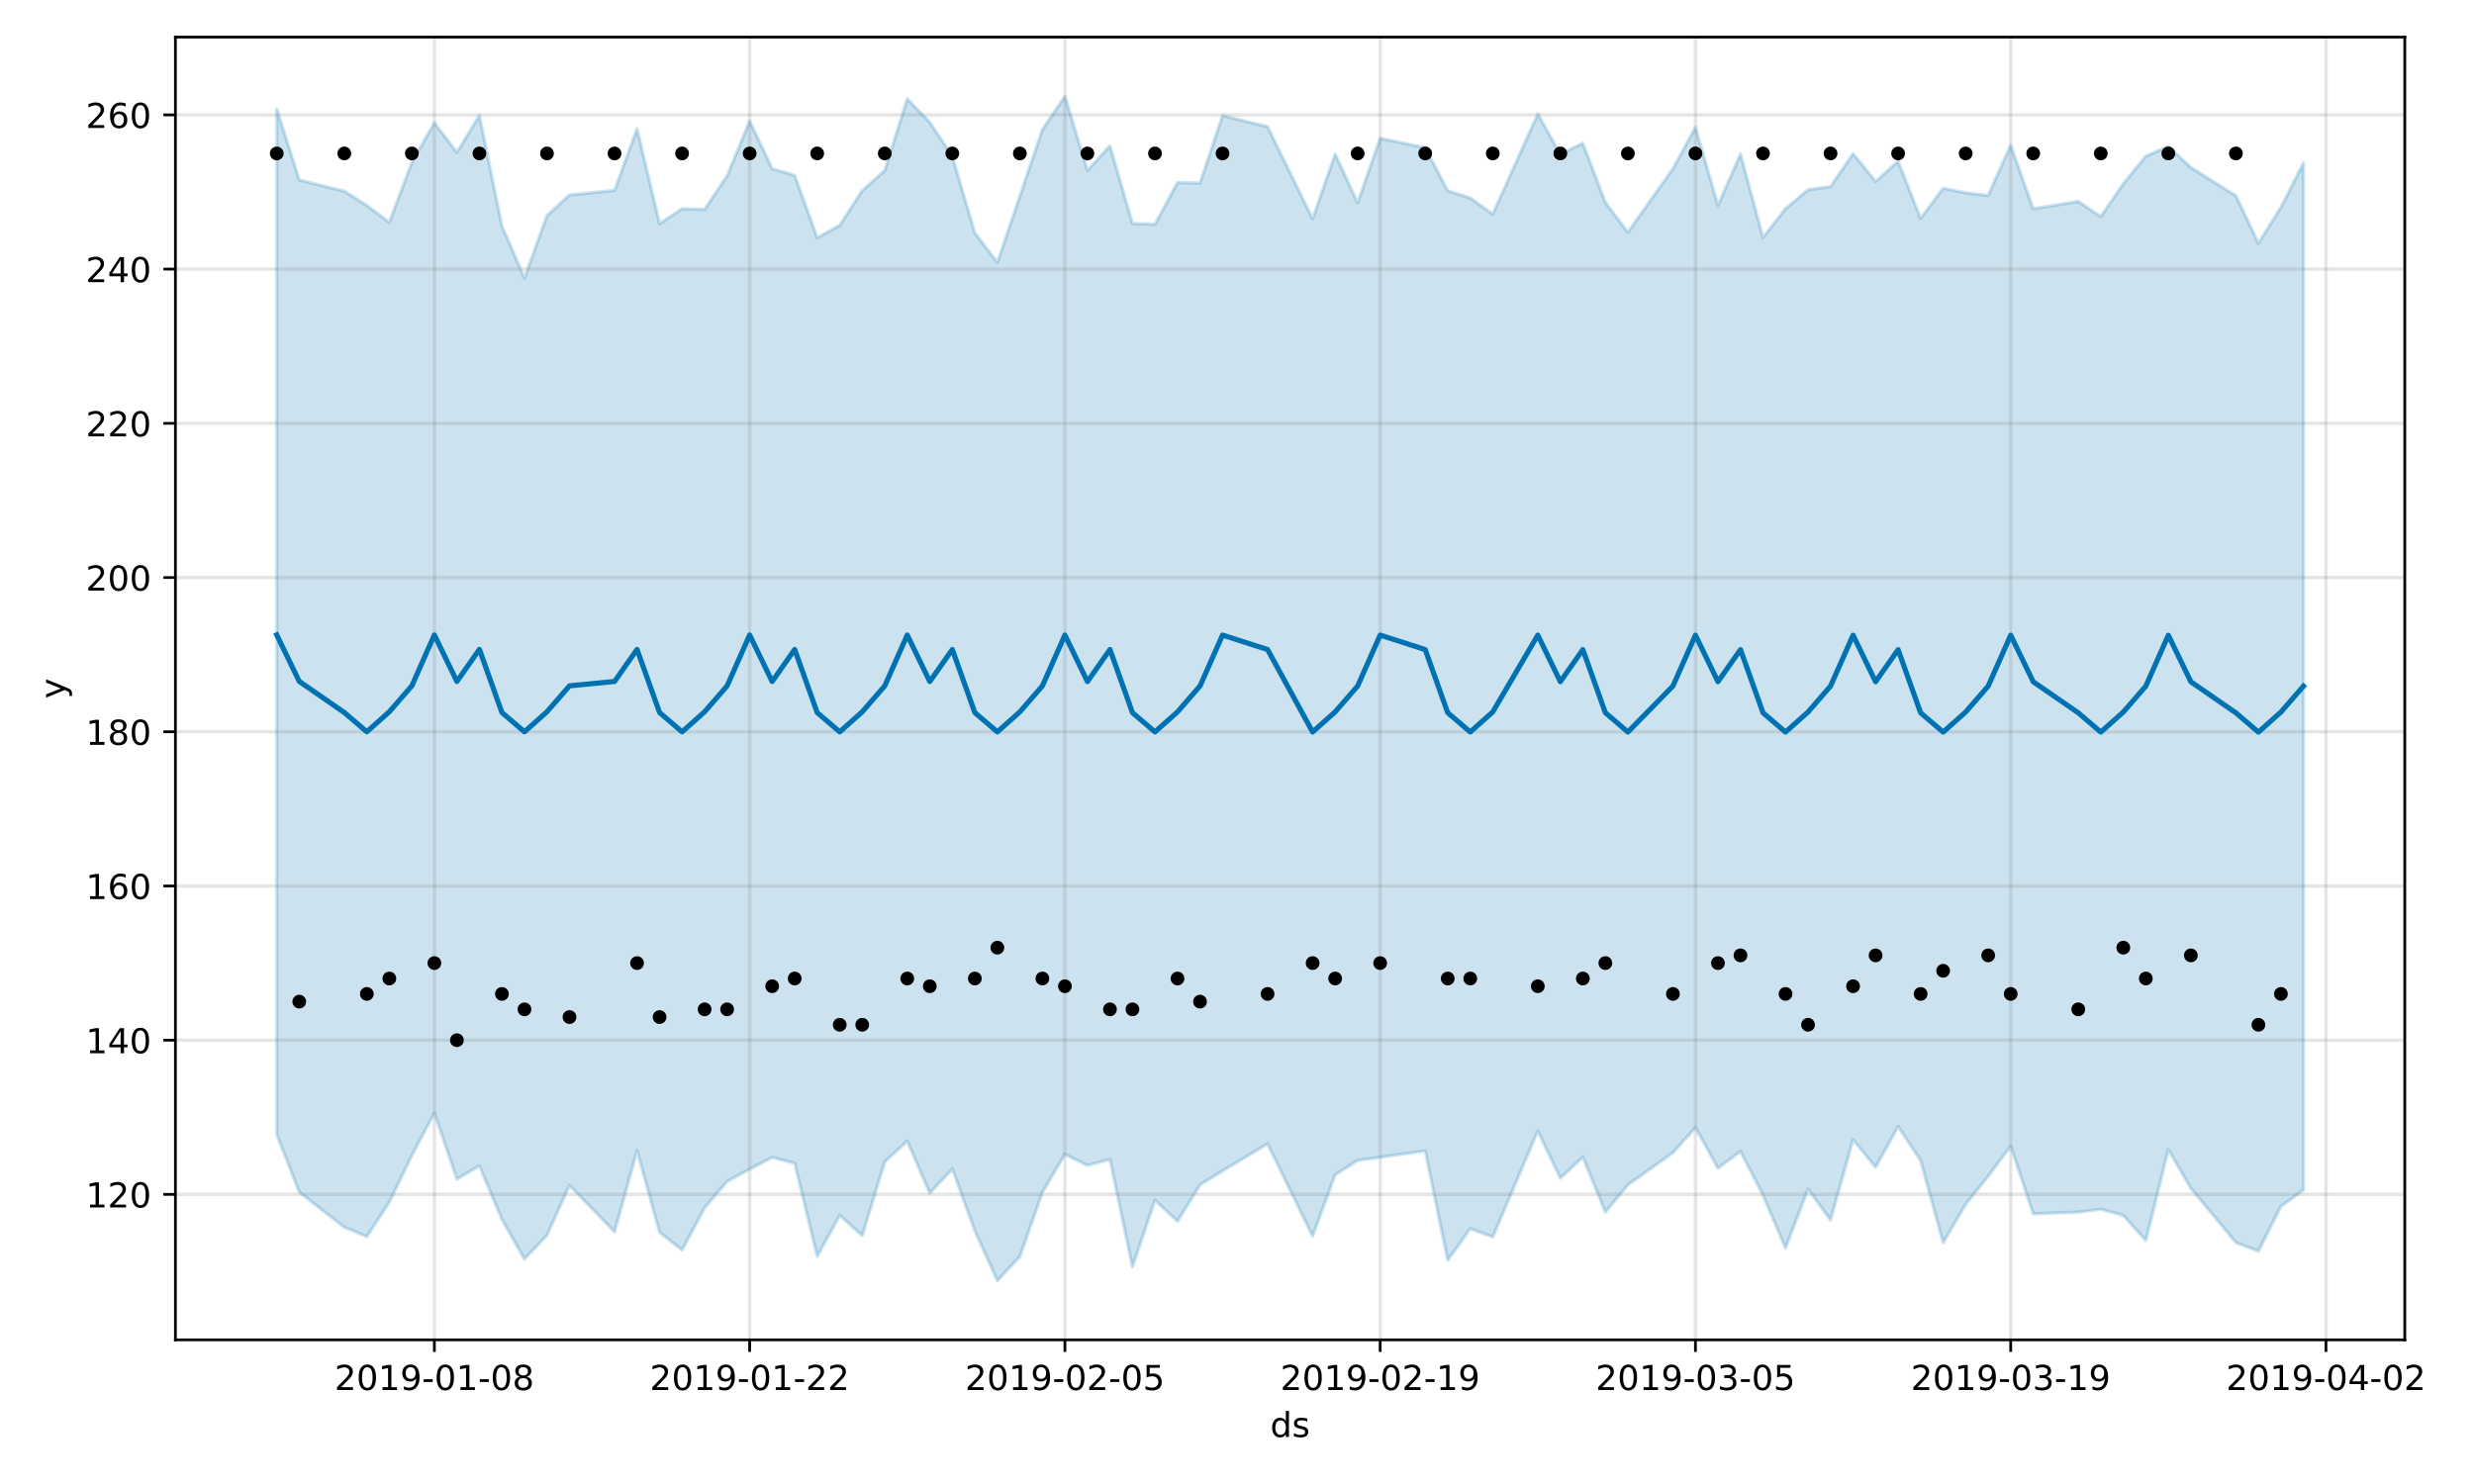 <?xml version="1.0" encoding="utf-8" standalone="no"?>
<!DOCTYPE svg PUBLIC "-//W3C//DTD SVG 1.1//EN"
  "http://www.w3.org/Graphics/SVG/1.1/DTD/svg11.dtd">
<!-- Created with matplotlib (https://matplotlib.org/) -->
<svg height="432pt" version="1.1" viewBox="0 0 720 432" width="720pt" xmlns="http://www.w3.org/2000/svg" xmlns:xlink="http://www.w3.org/1999/xlink">
 <defs>
  <style type="text/css">
*{stroke-linecap:butt;stroke-linejoin:round;}
  </style>
 </defs>
 <g id="figure_1">
  <g id="patch_1">
   <path d="M 0 432 
L 720 432 
L 720 0 
L 0 0 
z
" style="fill:#ffffff;"/>
  </g>
  <g id="axes_1">
   <g id="patch_2">
    <path d="M 51.05 390.04 
L 699.857 390.04 
L 699.857 10.8 
L 51.05 10.8 
z
" style="fill:#ffffff;"/>
   </g>
   <g id="PolyCollection_1">
    <defs>
     <path d="M 80.541 -400.246 
L 80.541 -101.744 
L 87.095 -84.964 
L 100.202 -74.728 
L 106.756 -72.025 
L 113.309 -82.047 
L 119.863 -95.658 
L 126.417 -107.976 
L 132.97 -88.748 
L 139.524 -92.64 
L 146.077 -76.992 
L 152.631 -65.484 
L 159.185 -72.418 
L 165.738 -86.935 
L 178.845 -73.417 
L 185.399 -97.003 
L 191.953 -73.275 
L 198.506 -68.103 
L 205.06 -80.403 
L 211.613 -88.069 
L 218.167 -91.635 
L 224.721 -95.067 
L 231.274 -93.361 
L 237.828 -66.277 
L 244.381 -78.182 
L 250.935 -72.299 
L 257.489 -93.784 
L 264.042 -99.8 
L 270.596 -84.664 
L 277.15 -91.705 
L 283.703 -73.692 
L 290.257 -59.198 
L 296.81 -66.198 
L 303.364 -84.886 
L 309.918 -95.99 
L 316.471 -92.746 
L 323.025 -94.492 
L 329.578 -63.198 
L 336.132 -82.6 
L 342.686 -76.492 
L 349.239 -87.087 
L 355.793 -91.146 
L 368.9 -99.006 
L 382.007 -72.146 
L 388.561 -90 
L 395.114 -94.192 
L 401.668 -95.125 
L 414.775 -96.935 
L 421.329 -65.129 
L 427.883 -74.339 
L 434.436 -71.908 
L 447.543 -102.754 
L 454.097 -89.004 
L 460.651 -95.179 
L 467.204 -79.158 
L 473.758 -87.068 
L 486.865 -96.43 
L 493.419 -103.742 
L 499.972 -91.936 
L 506.526 -96.835 
L 513.079 -84.094 
L 519.633 -68.668 
L 526.187 -85.842 
L 532.74 -76.861 
L 539.294 -100.24 
L 545.847 -92.221 
L 552.401 -104.037 
L 558.955 -94.17 
L 565.508 -70.238 
L 572.062 -81.385 
L 578.616 -89.575 
L 585.169 -98.346 
L 591.723 -78.654 
L 604.83 -79.129 
L 611.384 -79.983 
L 617.937 -78.183 
L 624.491 -70.897 
L 631.044 -97.309 
L 637.598 -86.112 
L 650.705 -70.274 
L 657.259 -67.782 
L 663.812 -80.819 
L 670.366 -85.592 
L 670.366 -384.555 
L 670.366 -384.555 
L 663.812 -371.641 
L 657.259 -361.194 
L 650.705 -375.028 
L 637.598 -383.24 
L 631.044 -389.402 
L 624.491 -386.534 
L 617.937 -378.523 
L 611.384 -368.945 
L 604.83 -373.378 
L 591.723 -371.218 
L 585.169 -389.744 
L 578.616 -375.116 
L 572.062 -375.868 
L 565.508 -377.201 
L 558.955 -368.427 
L 552.401 -385.076 
L 545.847 -379.188 
L 539.294 -387.247 
L 532.74 -377.661 
L 526.187 -376.771 
L 519.633 -371.258 
L 513.079 -362.865 
L 506.526 -387.188 
L 499.972 -372.211 
L 493.419 -394.933 
L 486.865 -382.901 
L 473.758 -364.379 
L 467.204 -373.068 
L 460.651 -390.302 
L 454.097 -387.116 
L 447.543 -398.853 
L 434.436 -369.667 
L 427.883 -374.386 
L 421.329 -376.451 
L 414.775 -388.996 
L 401.668 -391.748 
L 395.114 -372.957 
L 388.561 -387.158 
L 382.007 -368.308 
L 368.9 -395.122 
L 355.793 -398.355 
L 349.239 -378.703 
L 342.686 -378.865 
L 336.132 -366.714 
L 329.578 -366.95 
L 323.025 -389.535 
L 316.471 -382.388 
L 309.918 -403.962 
L 303.364 -394.292 
L 296.81 -374.884 
L 290.257 -355.607 
L 283.703 -364.241 
L 277.15 -386.495 
L 270.596 -396.408 
L 264.042 -403.202 
L 257.489 -382.377 
L 250.935 -376.537 
L 244.381 -366.411 
L 237.828 -362.792 
L 231.274 -380.96 
L 224.721 -382.883 
L 218.167 -396.755 
L 211.613 -380.832 
L 205.06 -371.04 
L 198.506 -371.223 
L 191.953 -366.923 
L 185.399 -394.513 
L 178.845 -376.581 
L 165.738 -375.25 
L 159.185 -369.226 
L 152.631 -351.076 
L 146.077 -366.209 
L 139.524 -398.367 
L 132.97 -387.618 
L 126.417 -396.272 
L 119.863 -384.713 
L 113.309 -367.256 
L 106.756 -372.205 
L 100.202 -376.347 
L 87.095 -379.628 
L 80.541 -400.246 
z
" id="m5b56ae80ff" style="stroke:#0072b2;stroke-opacity:0.2;"/>
    </defs>
    <g clip-path="url(#p02a02ecfb0)">
     <use style="fill:#0072b2;fill-opacity:0.2;stroke:#0072b2;stroke-opacity:0.2;" x="0" xlink:href="#m5b56ae80ff" y="432"/>
    </g>
   </g>
   <g id="matplotlib.axis_1">
    <g id="xtick_1">
     <g id="line2d_1">
      <path clip-path="url(#p02a02ecfb0)" d="M 126.417 390.04 
L 126.417 10.8 
" style="fill:none;stroke:#808080;stroke-linecap:square;stroke-opacity:0.2;"/>
     </g>
     <g id="line2d_2">
      <defs>
       <path d="M 0 0 
L 0 3.5 
" id="m7096066715" style="stroke:#000000;stroke-width:0.8;"/>
      </defs>
      <g>
       <use style="stroke:#000000;stroke-width:0.8;" x="126.417" xlink:href="#m7096066715" y="390.04"/>
      </g>
     </g>
     <g id="text_1">
      <!-- 2019-01-08 -->
      <defs>
       <path d="M 19.188 8.297 
L 53.609 8.297 
L 53.609 0 
L 7.328 0 
L 7.328 8.297 
Q 12.938 14.109 22.625 23.891 
Q 32.328 33.688 34.812 36.531 
Q 39.547 41.844 41.422 45.531 
Q 43.312 49.219 43.312 52.781 
Q 43.312 58.594 39.234 62.25 
Q 35.156 65.922 28.609 65.922 
Q 23.969 65.922 18.812 64.312 
Q 13.672 62.703 7.812 59.422 
L 7.812 69.391 
Q 13.766 71.781 18.938 73 
Q 24.125 74.219 28.422 74.219 
Q 39.75 74.219 46.484 68.547 
Q 53.219 62.891 53.219 53.422 
Q 53.219 48.922 51.531 44.891 
Q 49.859 40.875 45.406 35.406 
Q 44.188 33.984 37.641 27.219 
Q 31.109 20.453 19.188 8.297 
z
" id="DejaVuSans-50"/>
       <path d="M 31.781 66.406 
Q 24.172 66.406 20.328 58.906 
Q 16.5 51.422 16.5 36.375 
Q 16.5 21.391 20.328 13.891 
Q 24.172 6.391 31.781 6.391 
Q 39.453 6.391 43.281 13.891 
Q 47.125 21.391 47.125 36.375 
Q 47.125 51.422 43.281 58.906 
Q 39.453 66.406 31.781 66.406 
z
M 31.781 74.219 
Q 44.047 74.219 50.516 64.516 
Q 56.984 54.828 56.984 36.375 
Q 56.984 17.969 50.516 8.266 
Q 44.047 -1.422 31.781 -1.422 
Q 19.531 -1.422 13.062 8.266 
Q 6.594 17.969 6.594 36.375 
Q 6.594 54.828 13.062 64.516 
Q 19.531 74.219 31.781 74.219 
z
" id="DejaVuSans-48"/>
       <path d="M 12.406 8.297 
L 28.516 8.297 
L 28.516 63.922 
L 10.984 60.406 
L 10.984 69.391 
L 28.422 72.906 
L 38.281 72.906 
L 38.281 8.297 
L 54.391 8.297 
L 54.391 0 
L 12.406 0 
z
" id="DejaVuSans-49"/>
       <path d="M 10.984 1.516 
L 10.984 10.5 
Q 14.703 8.734 18.5 7.812 
Q 22.312 6.891 25.984 6.891 
Q 35.75 6.891 40.891 13.453 
Q 46.047 20.016 46.781 33.406 
Q 43.953 29.203 39.594 26.953 
Q 35.25 24.703 29.984 24.703 
Q 19.047 24.703 12.672 31.312 
Q 6.297 37.938 6.297 49.422 
Q 6.297 60.641 12.938 67.422 
Q 19.578 74.219 30.609 74.219 
Q 43.266 74.219 49.922 64.516 
Q 56.594 54.828 56.594 36.375 
Q 56.594 19.141 48.406 8.859 
Q 40.234 -1.422 26.422 -1.422 
Q 22.703 -1.422 18.891 -0.688 
Q 15.094 0.047 10.984 1.516 
z
M 30.609 32.422 
Q 37.25 32.422 41.125 36.953 
Q 45.016 41.5 45.016 49.422 
Q 45.016 57.281 41.125 61.844 
Q 37.25 66.406 30.609 66.406 
Q 23.969 66.406 20.094 61.844 
Q 16.219 57.281 16.219 49.422 
Q 16.219 41.5 20.094 36.953 
Q 23.969 32.422 30.609 32.422 
z
" id="DejaVuSans-57"/>
       <path d="M 4.891 31.391 
L 31.203 31.391 
L 31.203 23.391 
L 4.891 23.391 
z
" id="DejaVuSans-45"/>
       <path d="M 31.781 34.625 
Q 24.75 34.625 20.719 30.859 
Q 16.703 27.094 16.703 20.516 
Q 16.703 13.922 20.719 10.156 
Q 24.75 6.391 31.781 6.391 
Q 38.812 6.391 42.859 10.172 
Q 46.922 13.969 46.922 20.516 
Q 46.922 27.094 42.891 30.859 
Q 38.875 34.625 31.781 34.625 
z
M 21.922 38.812 
Q 15.578 40.375 12.031 44.719 
Q 8.5 49.078 8.5 55.328 
Q 8.5 64.062 14.719 69.141 
Q 20.953 74.219 31.781 74.219 
Q 42.672 74.219 48.875 69.141 
Q 55.078 64.062 55.078 55.328 
Q 55.078 49.078 51.531 44.719 
Q 48 40.375 41.703 38.812 
Q 48.828 37.156 52.797 32.312 
Q 56.781 27.484 56.781 20.516 
Q 56.781 9.906 50.312 4.234 
Q 43.844 -1.422 31.781 -1.422 
Q 19.734 -1.422 13.25 4.234 
Q 6.781 9.906 6.781 20.516 
Q 6.781 27.484 10.781 32.312 
Q 14.797 37.156 21.922 38.812 
z
M 18.312 54.391 
Q 18.312 48.734 21.844 45.562 
Q 25.391 42.391 31.781 42.391 
Q 38.141 42.391 41.719 45.562 
Q 45.312 48.734 45.312 54.391 
Q 45.312 60.062 41.719 63.234 
Q 38.141 66.406 31.781 66.406 
Q 25.391 66.406 21.844 63.234 
Q 18.312 60.062 18.312 54.391 
z
" id="DejaVuSans-56"/>
      </defs>
      <g transform="translate(97.359 404.638)scale(0.1 -0.1)">
       <use xlink:href="#DejaVuSans-50"/>
       <use x="63.623" xlink:href="#DejaVuSans-48"/>
       <use x="127.246" xlink:href="#DejaVuSans-49"/>
       <use x="190.869" xlink:href="#DejaVuSans-57"/>
       <use x="254.492" xlink:href="#DejaVuSans-45"/>
       <use x="290.576" xlink:href="#DejaVuSans-48"/>
       <use x="354.199" xlink:href="#DejaVuSans-49"/>
       <use x="417.822" xlink:href="#DejaVuSans-45"/>
       <use x="453.906" xlink:href="#DejaVuSans-48"/>
       <use x="517.529" xlink:href="#DejaVuSans-56"/>
      </g>
     </g>
    </g>
    <g id="xtick_2">
     <g id="line2d_3">
      <path clip-path="url(#p02a02ecfb0)" d="M 218.167 390.04 
L 218.167 10.8 
" style="fill:none;stroke:#808080;stroke-linecap:square;stroke-opacity:0.2;"/>
     </g>
     <g id="line2d_4">
      <g>
       <use style="stroke:#000000;stroke-width:0.8;" x="218.167" xlink:href="#m7096066715" y="390.04"/>
      </g>
     </g>
     <g id="text_2">
      <!-- 2019-01-22 -->
      <g transform="translate(189.109 404.638)scale(0.1 -0.1)">
       <use xlink:href="#DejaVuSans-50"/>
       <use x="63.623" xlink:href="#DejaVuSans-48"/>
       <use x="127.246" xlink:href="#DejaVuSans-49"/>
       <use x="190.869" xlink:href="#DejaVuSans-57"/>
       <use x="254.492" xlink:href="#DejaVuSans-45"/>
       <use x="290.576" xlink:href="#DejaVuSans-48"/>
       <use x="354.199" xlink:href="#DejaVuSans-49"/>
       <use x="417.822" xlink:href="#DejaVuSans-45"/>
       <use x="453.906" xlink:href="#DejaVuSans-50"/>
       <use x="517.529" xlink:href="#DejaVuSans-50"/>
      </g>
     </g>
    </g>
    <g id="xtick_3">
     <g id="line2d_5">
      <path clip-path="url(#p02a02ecfb0)" d="M 309.918 390.04 
L 309.918 10.8 
" style="fill:none;stroke:#808080;stroke-linecap:square;stroke-opacity:0.2;"/>
     </g>
     <g id="line2d_6">
      <g>
       <use style="stroke:#000000;stroke-width:0.8;" x="309.918" xlink:href="#m7096066715" y="390.04"/>
      </g>
     </g>
     <g id="text_3">
      <!-- 2019-02-05 -->
      <defs>
       <path d="M 10.797 72.906 
L 49.516 72.906 
L 49.516 64.594 
L 19.828 64.594 
L 19.828 46.734 
Q 21.969 47.469 24.109 47.828 
Q 26.266 48.188 28.422 48.188 
Q 40.625 48.188 47.75 41.5 
Q 54.891 34.812 54.891 23.391 
Q 54.891 11.625 47.562 5.094 
Q 40.234 -1.422 26.906 -1.422 
Q 22.312 -1.422 17.547 -0.641 
Q 12.797 0.141 7.719 1.703 
L 7.719 11.625 
Q 12.109 9.234 16.797 8.062 
Q 21.484 6.891 26.703 6.891 
Q 35.156 6.891 40.078 11.328 
Q 45.016 15.766 45.016 23.391 
Q 45.016 31 40.078 35.438 
Q 35.156 39.891 26.703 39.891 
Q 22.75 39.891 18.812 39.016 
Q 14.891 38.141 10.797 36.281 
z
" id="DejaVuSans-53"/>
      </defs>
      <g transform="translate(280.86 404.638)scale(0.1 -0.1)">
       <use xlink:href="#DejaVuSans-50"/>
       <use x="63.623" xlink:href="#DejaVuSans-48"/>
       <use x="127.246" xlink:href="#DejaVuSans-49"/>
       <use x="190.869" xlink:href="#DejaVuSans-57"/>
       <use x="254.492" xlink:href="#DejaVuSans-45"/>
       <use x="290.576" xlink:href="#DejaVuSans-48"/>
       <use x="354.199" xlink:href="#DejaVuSans-50"/>
       <use x="417.822" xlink:href="#DejaVuSans-45"/>
       <use x="453.906" xlink:href="#DejaVuSans-48"/>
       <use x="517.529" xlink:href="#DejaVuSans-53"/>
      </g>
     </g>
    </g>
    <g id="xtick_4">
     <g id="line2d_7">
      <path clip-path="url(#p02a02ecfb0)" d="M 401.668 390.04 
L 401.668 10.8 
" style="fill:none;stroke:#808080;stroke-linecap:square;stroke-opacity:0.2;"/>
     </g>
     <g id="line2d_8">
      <g>
       <use style="stroke:#000000;stroke-width:0.8;" x="401.668" xlink:href="#m7096066715" y="390.04"/>
      </g>
     </g>
     <g id="text_4">
      <!-- 2019-02-19 -->
      <g transform="translate(372.61 404.638)scale(0.1 -0.1)">
       <use xlink:href="#DejaVuSans-50"/>
       <use x="63.623" xlink:href="#DejaVuSans-48"/>
       <use x="127.246" xlink:href="#DejaVuSans-49"/>
       <use x="190.869" xlink:href="#DejaVuSans-57"/>
       <use x="254.492" xlink:href="#DejaVuSans-45"/>
       <use x="290.576" xlink:href="#DejaVuSans-48"/>
       <use x="354.199" xlink:href="#DejaVuSans-50"/>
       <use x="417.822" xlink:href="#DejaVuSans-45"/>
       <use x="453.906" xlink:href="#DejaVuSans-49"/>
       <use x="517.529" xlink:href="#DejaVuSans-57"/>
      </g>
     </g>
    </g>
    <g id="xtick_5">
     <g id="line2d_9">
      <path clip-path="url(#p02a02ecfb0)" d="M 493.419 390.04 
L 493.419 10.8 
" style="fill:none;stroke:#808080;stroke-linecap:square;stroke-opacity:0.2;"/>
     </g>
     <g id="line2d_10">
      <g>
       <use style="stroke:#000000;stroke-width:0.8;" x="493.419" xlink:href="#m7096066715" y="390.04"/>
      </g>
     </g>
     <g id="text_5">
      <!-- 2019-03-05 -->
      <defs>
       <path d="M 40.578 39.312 
Q 47.656 37.797 51.625 33 
Q 55.609 28.219 55.609 21.188 
Q 55.609 10.406 48.188 4.484 
Q 40.766 -1.422 27.094 -1.422 
Q 22.516 -1.422 17.656 -0.516 
Q 12.797 0.391 7.625 2.203 
L 7.625 11.719 
Q 11.719 9.328 16.594 8.109 
Q 21.484 6.891 26.812 6.891 
Q 36.078 6.891 40.938 10.547 
Q 45.797 14.203 45.797 21.188 
Q 45.797 27.641 41.281 31.266 
Q 36.766 34.906 28.719 34.906 
L 20.219 34.906 
L 20.219 43.016 
L 29.109 43.016 
Q 36.375 43.016 40.234 45.922 
Q 44.094 48.828 44.094 54.297 
Q 44.094 59.906 40.109 62.906 
Q 36.141 65.922 28.719 65.922 
Q 24.656 65.922 20.016 65.031 
Q 15.375 64.156 9.812 62.312 
L 9.812 71.094 
Q 15.438 72.656 20.344 73.438 
Q 25.25 74.219 29.594 74.219 
Q 40.828 74.219 47.359 69.109 
Q 53.906 64.016 53.906 55.328 
Q 53.906 49.266 50.438 45.094 
Q 46.969 40.922 40.578 39.312 
z
" id="DejaVuSans-51"/>
      </defs>
      <g transform="translate(464.361 404.638)scale(0.1 -0.1)">
       <use xlink:href="#DejaVuSans-50"/>
       <use x="63.623" xlink:href="#DejaVuSans-48"/>
       <use x="127.246" xlink:href="#DejaVuSans-49"/>
       <use x="190.869" xlink:href="#DejaVuSans-57"/>
       <use x="254.492" xlink:href="#DejaVuSans-45"/>
       <use x="290.576" xlink:href="#DejaVuSans-48"/>
       <use x="354.199" xlink:href="#DejaVuSans-51"/>
       <use x="417.822" xlink:href="#DejaVuSans-45"/>
       <use x="453.906" xlink:href="#DejaVuSans-48"/>
       <use x="517.529" xlink:href="#DejaVuSans-53"/>
      </g>
     </g>
    </g>
    <g id="xtick_6">
     <g id="line2d_11">
      <path clip-path="url(#p02a02ecfb0)" d="M 585.169 390.04 
L 585.169 10.8 
" style="fill:none;stroke:#808080;stroke-linecap:square;stroke-opacity:0.2;"/>
     </g>
     <g id="line2d_12">
      <g>
       <use style="stroke:#000000;stroke-width:0.8;" x="585.169" xlink:href="#m7096066715" y="390.04"/>
      </g>
     </g>
     <g id="text_6">
      <!-- 2019-03-19 -->
      <g transform="translate(556.111 404.638)scale(0.1 -0.1)">
       <use xlink:href="#DejaVuSans-50"/>
       <use x="63.623" xlink:href="#DejaVuSans-48"/>
       <use x="127.246" xlink:href="#DejaVuSans-49"/>
       <use x="190.869" xlink:href="#DejaVuSans-57"/>
       <use x="254.492" xlink:href="#DejaVuSans-45"/>
       <use x="290.576" xlink:href="#DejaVuSans-48"/>
       <use x="354.199" xlink:href="#DejaVuSans-51"/>
       <use x="417.822" xlink:href="#DejaVuSans-45"/>
       <use x="453.906" xlink:href="#DejaVuSans-49"/>
       <use x="517.529" xlink:href="#DejaVuSans-57"/>
      </g>
     </g>
    </g>
    <g id="xtick_7">
     <g id="line2d_13">
      <path clip-path="url(#p02a02ecfb0)" d="M 676.92 390.04 
L 676.92 10.8 
" style="fill:none;stroke:#808080;stroke-linecap:square;stroke-opacity:0.2;"/>
     </g>
     <g id="line2d_14">
      <g>
       <use style="stroke:#000000;stroke-width:0.8;" x="676.92" xlink:href="#m7096066715" y="390.04"/>
      </g>
     </g>
     <g id="text_7">
      <!-- 2019-04-02 -->
      <defs>
       <path d="M 37.797 64.312 
L 12.891 25.391 
L 37.797 25.391 
z
M 35.203 72.906 
L 47.609 72.906 
L 47.609 25.391 
L 58.016 25.391 
L 58.016 17.188 
L 47.609 17.188 
L 47.609 0 
L 37.797 0 
L 37.797 17.188 
L 4.891 17.188 
L 4.891 26.703 
z
" id="DejaVuSans-52"/>
      </defs>
      <g transform="translate(647.862 404.638)scale(0.1 -0.1)">
       <use xlink:href="#DejaVuSans-50"/>
       <use x="63.623" xlink:href="#DejaVuSans-48"/>
       <use x="127.246" xlink:href="#DejaVuSans-49"/>
       <use x="190.869" xlink:href="#DejaVuSans-57"/>
       <use x="254.492" xlink:href="#DejaVuSans-45"/>
       <use x="290.576" xlink:href="#DejaVuSans-48"/>
       <use x="354.199" xlink:href="#DejaVuSans-52"/>
       <use x="417.822" xlink:href="#DejaVuSans-45"/>
       <use x="453.906" xlink:href="#DejaVuSans-48"/>
       <use x="517.529" xlink:href="#DejaVuSans-50"/>
      </g>
     </g>
    </g>
    <g id="text_8">
     <!-- ds -->
     <defs>
      <path d="M 45.406 46.391 
L 45.406 75.984 
L 54.391 75.984 
L 54.391 0 
L 45.406 0 
L 45.406 8.203 
Q 42.578 3.328 38.25 0.953 
Q 33.938 -1.422 27.875 -1.422 
Q 17.969 -1.422 11.734 6.484 
Q 5.516 14.406 5.516 27.297 
Q 5.516 40.188 11.734 48.094 
Q 17.969 56 27.875 56 
Q 33.938 56 38.25 53.625 
Q 42.578 51.266 45.406 46.391 
z
M 14.797 27.297 
Q 14.797 17.391 18.875 11.75 
Q 22.953 6.109 30.078 6.109 
Q 37.203 6.109 41.297 11.75 
Q 45.406 17.391 45.406 27.297 
Q 45.406 37.203 41.297 42.844 
Q 37.203 48.484 30.078 48.484 
Q 22.953 48.484 18.875 42.844 
Q 14.797 37.203 14.797 27.297 
z
" id="DejaVuSans-100"/>
      <path d="M 44.281 53.078 
L 44.281 44.578 
Q 40.484 46.531 36.375 47.5 
Q 32.281 48.484 27.875 48.484 
Q 21.188 48.484 17.844 46.438 
Q 14.5 44.391 14.5 40.281 
Q 14.5 37.156 16.891 35.375 
Q 19.281 33.594 26.516 31.984 
L 29.594 31.297 
Q 39.156 29.25 43.188 25.516 
Q 47.219 21.781 47.219 15.094 
Q 47.219 7.469 41.188 3.016 
Q 35.156 -1.422 24.609 -1.422 
Q 20.219 -1.422 15.453 -0.562 
Q 10.688 0.297 5.422 2 
L 5.422 11.281 
Q 10.406 8.688 15.234 7.391 
Q 20.062 6.109 24.812 6.109 
Q 31.156 6.109 34.562 8.281 
Q 37.984 10.453 37.984 14.406 
Q 37.984 18.062 35.516 20.016 
Q 33.062 21.969 24.703 23.781 
L 21.578 24.516 
Q 13.234 26.266 9.516 29.906 
Q 5.812 33.547 5.812 39.891 
Q 5.812 47.609 11.281 51.797 
Q 16.75 56 26.812 56 
Q 31.781 56 36.172 55.266 
Q 40.578 54.547 44.281 53.078 
z
" id="DejaVuSans-115"/>
     </defs>
     <g transform="translate(369.675 418.317)scale(0.1 -0.1)">
      <use xlink:href="#DejaVuSans-100"/>
      <use x="63.477" xlink:href="#DejaVuSans-115"/>
     </g>
    </g>
   </g>
   <g id="matplotlib.axis_2">
    <g id="ytick_1">
     <g id="line2d_15">
      <path clip-path="url(#p02a02ecfb0)" d="M 51.05 347.697 
L 699.857 347.697 
" style="fill:none;stroke:#808080;stroke-linecap:square;stroke-opacity:0.2;"/>
     </g>
     <g id="line2d_16">
      <defs>
       <path d="M 0 0 
L -3.5 0 
" id="m8000be621a" style="stroke:#000000;stroke-width:0.8;"/>
      </defs>
      <g>
       <use style="stroke:#000000;stroke-width:0.8;" x="51.05" xlink:href="#m8000be621a" y="347.697"/>
      </g>
     </g>
     <g id="text_9">
      <!-- 120 -->
      <g transform="translate(24.962 351.496)scale(0.1 -0.1)">
       <use xlink:href="#DejaVuSans-49"/>
       <use x="63.623" xlink:href="#DejaVuSans-50"/>
       <use x="127.246" xlink:href="#DejaVuSans-48"/>
      </g>
     </g>
    </g>
    <g id="ytick_2">
     <g id="line2d_17">
      <path clip-path="url(#p02a02ecfb0)" d="M 51.05 302.804 
L 699.857 302.804 
" style="fill:none;stroke:#808080;stroke-linecap:square;stroke-opacity:0.2;"/>
     </g>
     <g id="line2d_18">
      <g>
       <use style="stroke:#000000;stroke-width:0.8;" x="51.05" xlink:href="#m8000be621a" y="302.804"/>
      </g>
     </g>
     <g id="text_10">
      <!-- 140 -->
      <g transform="translate(24.962 306.603)scale(0.1 -0.1)">
       <use xlink:href="#DejaVuSans-49"/>
       <use x="63.623" xlink:href="#DejaVuSans-52"/>
       <use x="127.246" xlink:href="#DejaVuSans-48"/>
      </g>
     </g>
    </g>
    <g id="ytick_3">
     <g id="line2d_19">
      <path clip-path="url(#p02a02ecfb0)" d="M 51.05 257.911 
L 699.857 257.911 
" style="fill:none;stroke:#808080;stroke-linecap:square;stroke-opacity:0.2;"/>
     </g>
     <g id="line2d_20">
      <g>
       <use style="stroke:#000000;stroke-width:0.8;" x="51.05" xlink:href="#m8000be621a" y="257.911"/>
      </g>
     </g>
     <g id="text_11">
      <!-- 160 -->
      <defs>
       <path d="M 33.016 40.375 
Q 26.375 40.375 22.484 35.828 
Q 18.609 31.297 18.609 23.391 
Q 18.609 15.531 22.484 10.953 
Q 26.375 6.391 33.016 6.391 
Q 39.656 6.391 43.531 10.953 
Q 47.406 15.531 47.406 23.391 
Q 47.406 31.297 43.531 35.828 
Q 39.656 40.375 33.016 40.375 
z
M 52.594 71.297 
L 52.594 62.312 
Q 48.875 64.062 45.094 64.984 
Q 41.312 65.922 37.594 65.922 
Q 27.828 65.922 22.672 59.328 
Q 17.531 52.734 16.797 39.406 
Q 19.672 43.656 24.016 45.922 
Q 28.375 48.188 33.594 48.188 
Q 44.578 48.188 50.953 41.516 
Q 57.328 34.859 57.328 23.391 
Q 57.328 12.156 50.688 5.359 
Q 44.047 -1.422 33.016 -1.422 
Q 20.359 -1.422 13.672 8.266 
Q 6.984 17.969 6.984 36.375 
Q 6.984 53.656 15.188 63.938 
Q 23.391 74.219 37.203 74.219 
Q 40.922 74.219 44.703 73.484 
Q 48.484 72.75 52.594 71.297 
z
" id="DejaVuSans-54"/>
      </defs>
      <g transform="translate(24.962 261.71)scale(0.1 -0.1)">
       <use xlink:href="#DejaVuSans-49"/>
       <use x="63.623" xlink:href="#DejaVuSans-54"/>
       <use x="127.246" xlink:href="#DejaVuSans-48"/>
      </g>
     </g>
    </g>
    <g id="ytick_4">
     <g id="line2d_21">
      <path clip-path="url(#p02a02ecfb0)" d="M 51.05 213.018 
L 699.857 213.018 
" style="fill:none;stroke:#808080;stroke-linecap:square;stroke-opacity:0.2;"/>
     </g>
     <g id="line2d_22">
      <g>
       <use style="stroke:#000000;stroke-width:0.8;" x="51.05" xlink:href="#m8000be621a" y="213.018"/>
      </g>
     </g>
     <g id="text_12">
      <!-- 180 -->
      <g transform="translate(24.962 216.817)scale(0.1 -0.1)">
       <use xlink:href="#DejaVuSans-49"/>
       <use x="63.623" xlink:href="#DejaVuSans-56"/>
       <use x="127.246" xlink:href="#DejaVuSans-48"/>
      </g>
     </g>
    </g>
    <g id="ytick_5">
     <g id="line2d_23">
      <path clip-path="url(#p02a02ecfb0)" d="M 51.05 168.125 
L 699.857 168.125 
" style="fill:none;stroke:#808080;stroke-linecap:square;stroke-opacity:0.2;"/>
     </g>
     <g id="line2d_24">
      <g>
       <use style="stroke:#000000;stroke-width:0.8;" x="51.05" xlink:href="#m8000be621a" y="168.125"/>
      </g>
     </g>
     <g id="text_13">
      <!-- 200 -->
      <g transform="translate(24.962 171.924)scale(0.1 -0.1)">
       <use xlink:href="#DejaVuSans-50"/>
       <use x="63.623" xlink:href="#DejaVuSans-48"/>
       <use x="127.246" xlink:href="#DejaVuSans-48"/>
      </g>
     </g>
    </g>
    <g id="ytick_6">
     <g id="line2d_25">
      <path clip-path="url(#p02a02ecfb0)" d="M 51.05 123.232 
L 699.857 123.232 
" style="fill:none;stroke:#808080;stroke-linecap:square;stroke-opacity:0.2;"/>
     </g>
     <g id="line2d_26">
      <g>
       <use style="stroke:#000000;stroke-width:0.8;" x="51.05" xlink:href="#m8000be621a" y="123.232"/>
      </g>
     </g>
     <g id="text_14">
      <!-- 220 -->
      <g transform="translate(24.962 127.032)scale(0.1 -0.1)">
       <use xlink:href="#DejaVuSans-50"/>
       <use x="63.623" xlink:href="#DejaVuSans-50"/>
       <use x="127.246" xlink:href="#DejaVuSans-48"/>
      </g>
     </g>
    </g>
    <g id="ytick_7">
     <g id="line2d_27">
      <path clip-path="url(#p02a02ecfb0)" d="M 51.05 78.339 
L 699.857 78.339 
" style="fill:none;stroke:#808080;stroke-linecap:square;stroke-opacity:0.2;"/>
     </g>
     <g id="line2d_28">
      <g>
       <use style="stroke:#000000;stroke-width:0.8;" x="51.05" xlink:href="#m8000be621a" y="78.339"/>
      </g>
     </g>
     <g id="text_15">
      <!-- 240 -->
      <g transform="translate(24.962 82.139)scale(0.1 -0.1)">
       <use xlink:href="#DejaVuSans-50"/>
       <use x="63.623" xlink:href="#DejaVuSans-52"/>
       <use x="127.246" xlink:href="#DejaVuSans-48"/>
      </g>
     </g>
    </g>
    <g id="ytick_8">
     <g id="line2d_29">
      <path clip-path="url(#p02a02ecfb0)" d="M 51.05 33.447 
L 699.857 33.447 
" style="fill:none;stroke:#808080;stroke-linecap:square;stroke-opacity:0.2;"/>
     </g>
     <g id="line2d_30">
      <g>
       <use style="stroke:#000000;stroke-width:0.8;" x="51.05" xlink:href="#m8000be621a" y="33.447"/>
      </g>
     </g>
     <g id="text_16">
      <!-- 260 -->
      <g transform="translate(24.962 37.246)scale(0.1 -0.1)">
       <use xlink:href="#DejaVuSans-50"/>
       <use x="63.623" xlink:href="#DejaVuSans-54"/>
       <use x="127.246" xlink:href="#DejaVuSans-48"/>
      </g>
     </g>
    </g>
    <g id="text_17">
     <!-- y -->
     <defs>
      <path d="M 32.172 -5.078 
Q 28.375 -14.844 24.75 -17.812 
Q 21.141 -20.797 15.094 -20.797 
L 7.906 -20.797 
L 7.906 -13.281 
L 13.188 -13.281 
Q 16.891 -13.281 18.938 -11.516 
Q 21 -9.766 23.484 -3.219 
L 25.094 0.875 
L 2.984 54.688 
L 12.5 54.688 
L 29.594 11.922 
L 46.688 54.688 
L 56.203 54.688 
z
" id="DejaVuSans-121"/>
     </defs>
     <g transform="translate(18.883 203.379)rotate(-90)scale(0.1 -0.1)">
      <use xlink:href="#DejaVuSans-121"/>
     </g>
    </g>
   </g>
   <g id="line2d_31">
    <defs>
     <path d="M 0 1.5 
C 0.398 1.5 0.779 1.342 1.061 1.061 
C 1.342 0.779 1.5 0.398 1.5 0 
C 1.5 -0.398 1.342 -0.779 1.061 -1.061 
C 0.779 -1.342 0.398 -1.5 0 -1.5 
C -0.398 -1.5 -0.779 -1.342 -1.061 -1.061 
C -1.342 -0.779 -1.5 -0.398 -1.5 0 
C -1.5 0.398 -1.342 0.779 -1.061 1.061 
C -0.779 1.342 -0.398 1.5 0 1.5 
z
" id="m173a6371fd" style="stroke:#000000;"/>
    </defs>
    <g clip-path="url(#p02a02ecfb0)">
     <use style="stroke:#000000;" x="80.541" xlink:href="#m173a6371fd" y="44.67"/>
     <use style="stroke:#000000;" x="87.095" xlink:href="#m173a6371fd" y="291.58"/>
     <use style="stroke:#000000;" x="100.202" xlink:href="#m173a6371fd" y="44.67"/>
     <use style="stroke:#000000;" x="106.756" xlink:href="#m173a6371fd" y="289.336"/>
     <use style="stroke:#000000;" x="113.309" xlink:href="#m173a6371fd" y="284.847"/>
     <use style="stroke:#000000;" x="119.863" xlink:href="#m173a6371fd" y="44.67"/>
     <use style="stroke:#000000;" x="126.417" xlink:href="#m173a6371fd" y="280.357"/>
     <use style="stroke:#000000;" x="132.97" xlink:href="#m173a6371fd" y="302.804"/>
     <use style="stroke:#000000;" x="139.524" xlink:href="#m173a6371fd" y="44.67"/>
     <use style="stroke:#000000;" x="146.077" xlink:href="#m173a6371fd" y="289.336"/>
     <use style="stroke:#000000;" x="152.631" xlink:href="#m173a6371fd" y="293.825"/>
     <use style="stroke:#000000;" x="159.185" xlink:href="#m173a6371fd" y="44.67"/>
     <use style="stroke:#000000;" x="165.738" xlink:href="#m173a6371fd" y="296.07"/>
     <use style="stroke:#000000;" x="178.845" xlink:href="#m173a6371fd" y="44.67"/>
     <use style="stroke:#000000;" x="185.399" xlink:href="#m173a6371fd" y="280.357"/>
     <use style="stroke:#000000;" x="191.953" xlink:href="#m173a6371fd" y="296.07"/>
     <use style="stroke:#000000;" x="198.506" xlink:href="#m173a6371fd" y="44.67"/>
     <use style="stroke:#000000;" x="205.06" xlink:href="#m173a6371fd" y="293.825"/>
     <use style="stroke:#000000;" x="211.613" xlink:href="#m173a6371fd" y="293.825"/>
     <use style="stroke:#000000;" x="218.167" xlink:href="#m173a6371fd" y="44.67"/>
     <use style="stroke:#000000;" x="224.721" xlink:href="#m173a6371fd" y="287.091"/>
     <use style="stroke:#000000;" x="231.274" xlink:href="#m173a6371fd" y="284.847"/>
     <use style="stroke:#000000;" x="237.828" xlink:href="#m173a6371fd" y="44.67"/>
     <use style="stroke:#000000;" x="244.381" xlink:href="#m173a6371fd" y="298.314"/>
     <use style="stroke:#000000;" x="250.935" xlink:href="#m173a6371fd" y="298.314"/>
     <use style="stroke:#000000;" x="257.489" xlink:href="#m173a6371fd" y="44.67"/>
     <use style="stroke:#000000;" x="264.042" xlink:href="#m173a6371fd" y="284.847"/>
     <use style="stroke:#000000;" x="270.596" xlink:href="#m173a6371fd" y="287.091"/>
     <use style="stroke:#000000;" x="277.15" xlink:href="#m173a6371fd" y="44.67"/>
     <use style="stroke:#000000;" x="283.703" xlink:href="#m173a6371fd" y="284.847"/>
     <use style="stroke:#000000;" x="290.257" xlink:href="#m173a6371fd" y="275.868"/>
     <use style="stroke:#000000;" x="296.81" xlink:href="#m173a6371fd" y="44.67"/>
     <use style="stroke:#000000;" x="303.364" xlink:href="#m173a6371fd" y="284.847"/>
     <use style="stroke:#000000;" x="309.918" xlink:href="#m173a6371fd" y="287.091"/>
     <use style="stroke:#000000;" x="316.471" xlink:href="#m173a6371fd" y="44.67"/>
     <use style="stroke:#000000;" x="323.025" xlink:href="#m173a6371fd" y="293.825"/>
     <use style="stroke:#000000;" x="329.578" xlink:href="#m173a6371fd" y="293.825"/>
     <use style="stroke:#000000;" x="336.132" xlink:href="#m173a6371fd" y="44.67"/>
     <use style="stroke:#000000;" x="342.686" xlink:href="#m173a6371fd" y="284.847"/>
     <use style="stroke:#000000;" x="349.239" xlink:href="#m173a6371fd" y="291.58"/>
     <use style="stroke:#000000;" x="355.793" xlink:href="#m173a6371fd" y="44.67"/>
     <use style="stroke:#000000;" x="368.9" xlink:href="#m173a6371fd" y="289.336"/>
     <use style="stroke:#000000;" x="382.007" xlink:href="#m173a6371fd" y="280.357"/>
     <use style="stroke:#000000;" x="388.561" xlink:href="#m173a6371fd" y="284.847"/>
     <use style="stroke:#000000;" x="395.114" xlink:href="#m173a6371fd" y="44.67"/>
     <use style="stroke:#000000;" x="401.668" xlink:href="#m173a6371fd" y="280.357"/>
     <use style="stroke:#000000;" x="414.775" xlink:href="#m173a6371fd" y="44.67"/>
     <use style="stroke:#000000;" x="421.329" xlink:href="#m173a6371fd" y="284.847"/>
     <use style="stroke:#000000;" x="427.883" xlink:href="#m173a6371fd" y="284.847"/>
     <use style="stroke:#000000;" x="434.436" xlink:href="#m173a6371fd" y="44.67"/>
     <use style="stroke:#000000;" x="447.543" xlink:href="#m173a6371fd" y="287.091"/>
     <use style="stroke:#000000;" x="454.097" xlink:href="#m173a6371fd" y="44.67"/>
     <use style="stroke:#000000;" x="460.651" xlink:href="#m173a6371fd" y="284.847"/>
     <use style="stroke:#000000;" x="467.204" xlink:href="#m173a6371fd" y="280.357"/>
     <use style="stroke:#000000;" x="473.758" xlink:href="#m173a6371fd" y="44.67"/>
     <use style="stroke:#000000;" x="486.865" xlink:href="#m173a6371fd" y="289.336"/>
     <use style="stroke:#000000;" x="493.419" xlink:href="#m173a6371fd" y="44.67"/>
     <use style="stroke:#000000;" x="499.972" xlink:href="#m173a6371fd" y="280.357"/>
     <use style="stroke:#000000;" x="506.526" xlink:href="#m173a6371fd" y="278.113"/>
     <use style="stroke:#000000;" x="513.079" xlink:href="#m173a6371fd" y="44.67"/>
     <use style="stroke:#000000;" x="519.633" xlink:href="#m173a6371fd" y="289.336"/>
     <use style="stroke:#000000;" x="526.187" xlink:href="#m173a6371fd" y="298.314"/>
     <use style="stroke:#000000;" x="532.74" xlink:href="#m173a6371fd" y="44.67"/>
     <use style="stroke:#000000;" x="539.294" xlink:href="#m173a6371fd" y="287.091"/>
     <use style="stroke:#000000;" x="545.847" xlink:href="#m173a6371fd" y="278.113"/>
     <use style="stroke:#000000;" x="552.401" xlink:href="#m173a6371fd" y="44.67"/>
     <use style="stroke:#000000;" x="558.955" xlink:href="#m173a6371fd" y="289.336"/>
     <use style="stroke:#000000;" x="565.508" xlink:href="#m173a6371fd" y="282.602"/>
     <use style="stroke:#000000;" x="572.062" xlink:href="#m173a6371fd" y="44.67"/>
     <use style="stroke:#000000;" x="578.616" xlink:href="#m173a6371fd" y="278.113"/>
     <use style="stroke:#000000;" x="585.169" xlink:href="#m173a6371fd" y="289.336"/>
     <use style="stroke:#000000;" x="591.723" xlink:href="#m173a6371fd" y="44.67"/>
     <use style="stroke:#000000;" x="604.83" xlink:href="#m173a6371fd" y="293.825"/>
     <use style="stroke:#000000;" x="611.384" xlink:href="#m173a6371fd" y="44.67"/>
     <use style="stroke:#000000;" x="617.937" xlink:href="#m173a6371fd" y="275.868"/>
     <use style="stroke:#000000;" x="624.491" xlink:href="#m173a6371fd" y="284.847"/>
     <use style="stroke:#000000;" x="631.044" xlink:href="#m173a6371fd" y="44.67"/>
     <use style="stroke:#000000;" x="637.598" xlink:href="#m173a6371fd" y="278.113"/>
     <use style="stroke:#000000;" x="650.705" xlink:href="#m173a6371fd" y="44.67"/>
     <use style="stroke:#000000;" x="657.259" xlink:href="#m173a6371fd" y="298.314"/>
     <use style="stroke:#000000;" x="663.812" xlink:href="#m173a6371fd" y="289.336"/>
    </g>
   </g>
   <g id="line2d_32">
    <path clip-path="url(#p02a02ecfb0)" d="M 80.541 184.822 
L 87.095 198.369 
L 100.202 207.42 
L 106.756 213.025 
L 113.309 207.188 
L 119.863 199.64 
L 126.417 184.831 
L 132.97 198.378 
L 139.524 189.043 
L 146.077 207.429 
L 152.631 213.033 
L 159.185 207.197 
L 165.738 199.649 
L 178.845 198.387 
L 185.399 189.052 
L 191.953 207.437 
L 198.506 213.042 
L 205.06 207.206 
L 211.613 199.657 
L 218.167 184.848 
L 224.721 198.396 
L 231.274 189.061 
L 237.828 207.446 
L 244.381 213.051 
L 250.935 207.214 
L 257.489 199.666 
L 264.042 184.857 
L 270.596 198.404 
L 277.15 189.069 
L 283.703 207.455 
L 290.257 213.059 
L 296.81 207.223 
L 303.364 199.675 
L 309.918 184.866 
L 316.471 198.413 
L 323.025 189.078 
L 329.578 207.463 
L 336.132 213.068 
L 342.686 207.232 
L 349.239 199.683 
L 355.793 184.874 
L 368.9 189.087 
L 382.007 213.077 
L 388.561 207.24 
L 395.114 199.692 
L 401.668 184.883 
L 414.775 189.095 
L 421.329 207.481 
L 427.883 213.086 
L 434.436 207.249 
L 447.543 184.892 
L 454.097 198.439 
L 460.651 189.104 
L 467.204 207.489 
L 473.758 213.094 
L 486.865 199.71 
L 493.419 184.901 
L 499.972 198.448 
L 506.526 189.113 
L 513.079 207.498 
L 519.633 213.102 
L 526.187 207.265 
L 532.74 199.717 
L 539.294 184.907 
L 545.847 198.454 
L 552.401 189.119 
L 558.955 207.504 
L 565.508 213.108 
L 572.062 207.271 
L 578.616 199.723 
L 585.169 184.914 
L 591.723 198.46 
L 604.83 207.51 
L 611.384 213.114 
L 617.937 207.277 
L 624.491 199.729 
L 631.044 184.92 
L 637.598 198.466 
L 650.705 207.516 
L 657.259 213.121 
L 663.812 207.284 
L 670.366 199.735 
" style="fill:none;stroke:#0072b2;stroke-linecap:square;stroke-width:1.5;"/>
   </g>
   <g id="patch_3">
    <path d="M 51.05 390.04 
L 51.05 10.8 
" style="fill:none;stroke:#000000;stroke-linecap:square;stroke-linejoin:miter;stroke-width:0.8;"/>
   </g>
   <g id="patch_4">
    <path d="M 699.857 390.04 
L 699.857 10.8 
" style="fill:none;stroke:#000000;stroke-linecap:square;stroke-linejoin:miter;stroke-width:0.8;"/>
   </g>
   <g id="patch_5">
    <path d="M 51.05 390.04 
L 699.857 390.04 
" style="fill:none;stroke:#000000;stroke-linecap:square;stroke-linejoin:miter;stroke-width:0.8;"/>
   </g>
   <g id="patch_6">
    <path d="M 51.05 10.8 
L 699.857 10.8 
" style="fill:none;stroke:#000000;stroke-linecap:square;stroke-linejoin:miter;stroke-width:0.8;"/>
   </g>
  </g>
 </g>
 <defs>
  <clipPath id="p02a02ecfb0">
   <rect height="379.24" width="648.807" x="51.05" y="10.8"/>
  </clipPath>
 </defs>
</svg>
